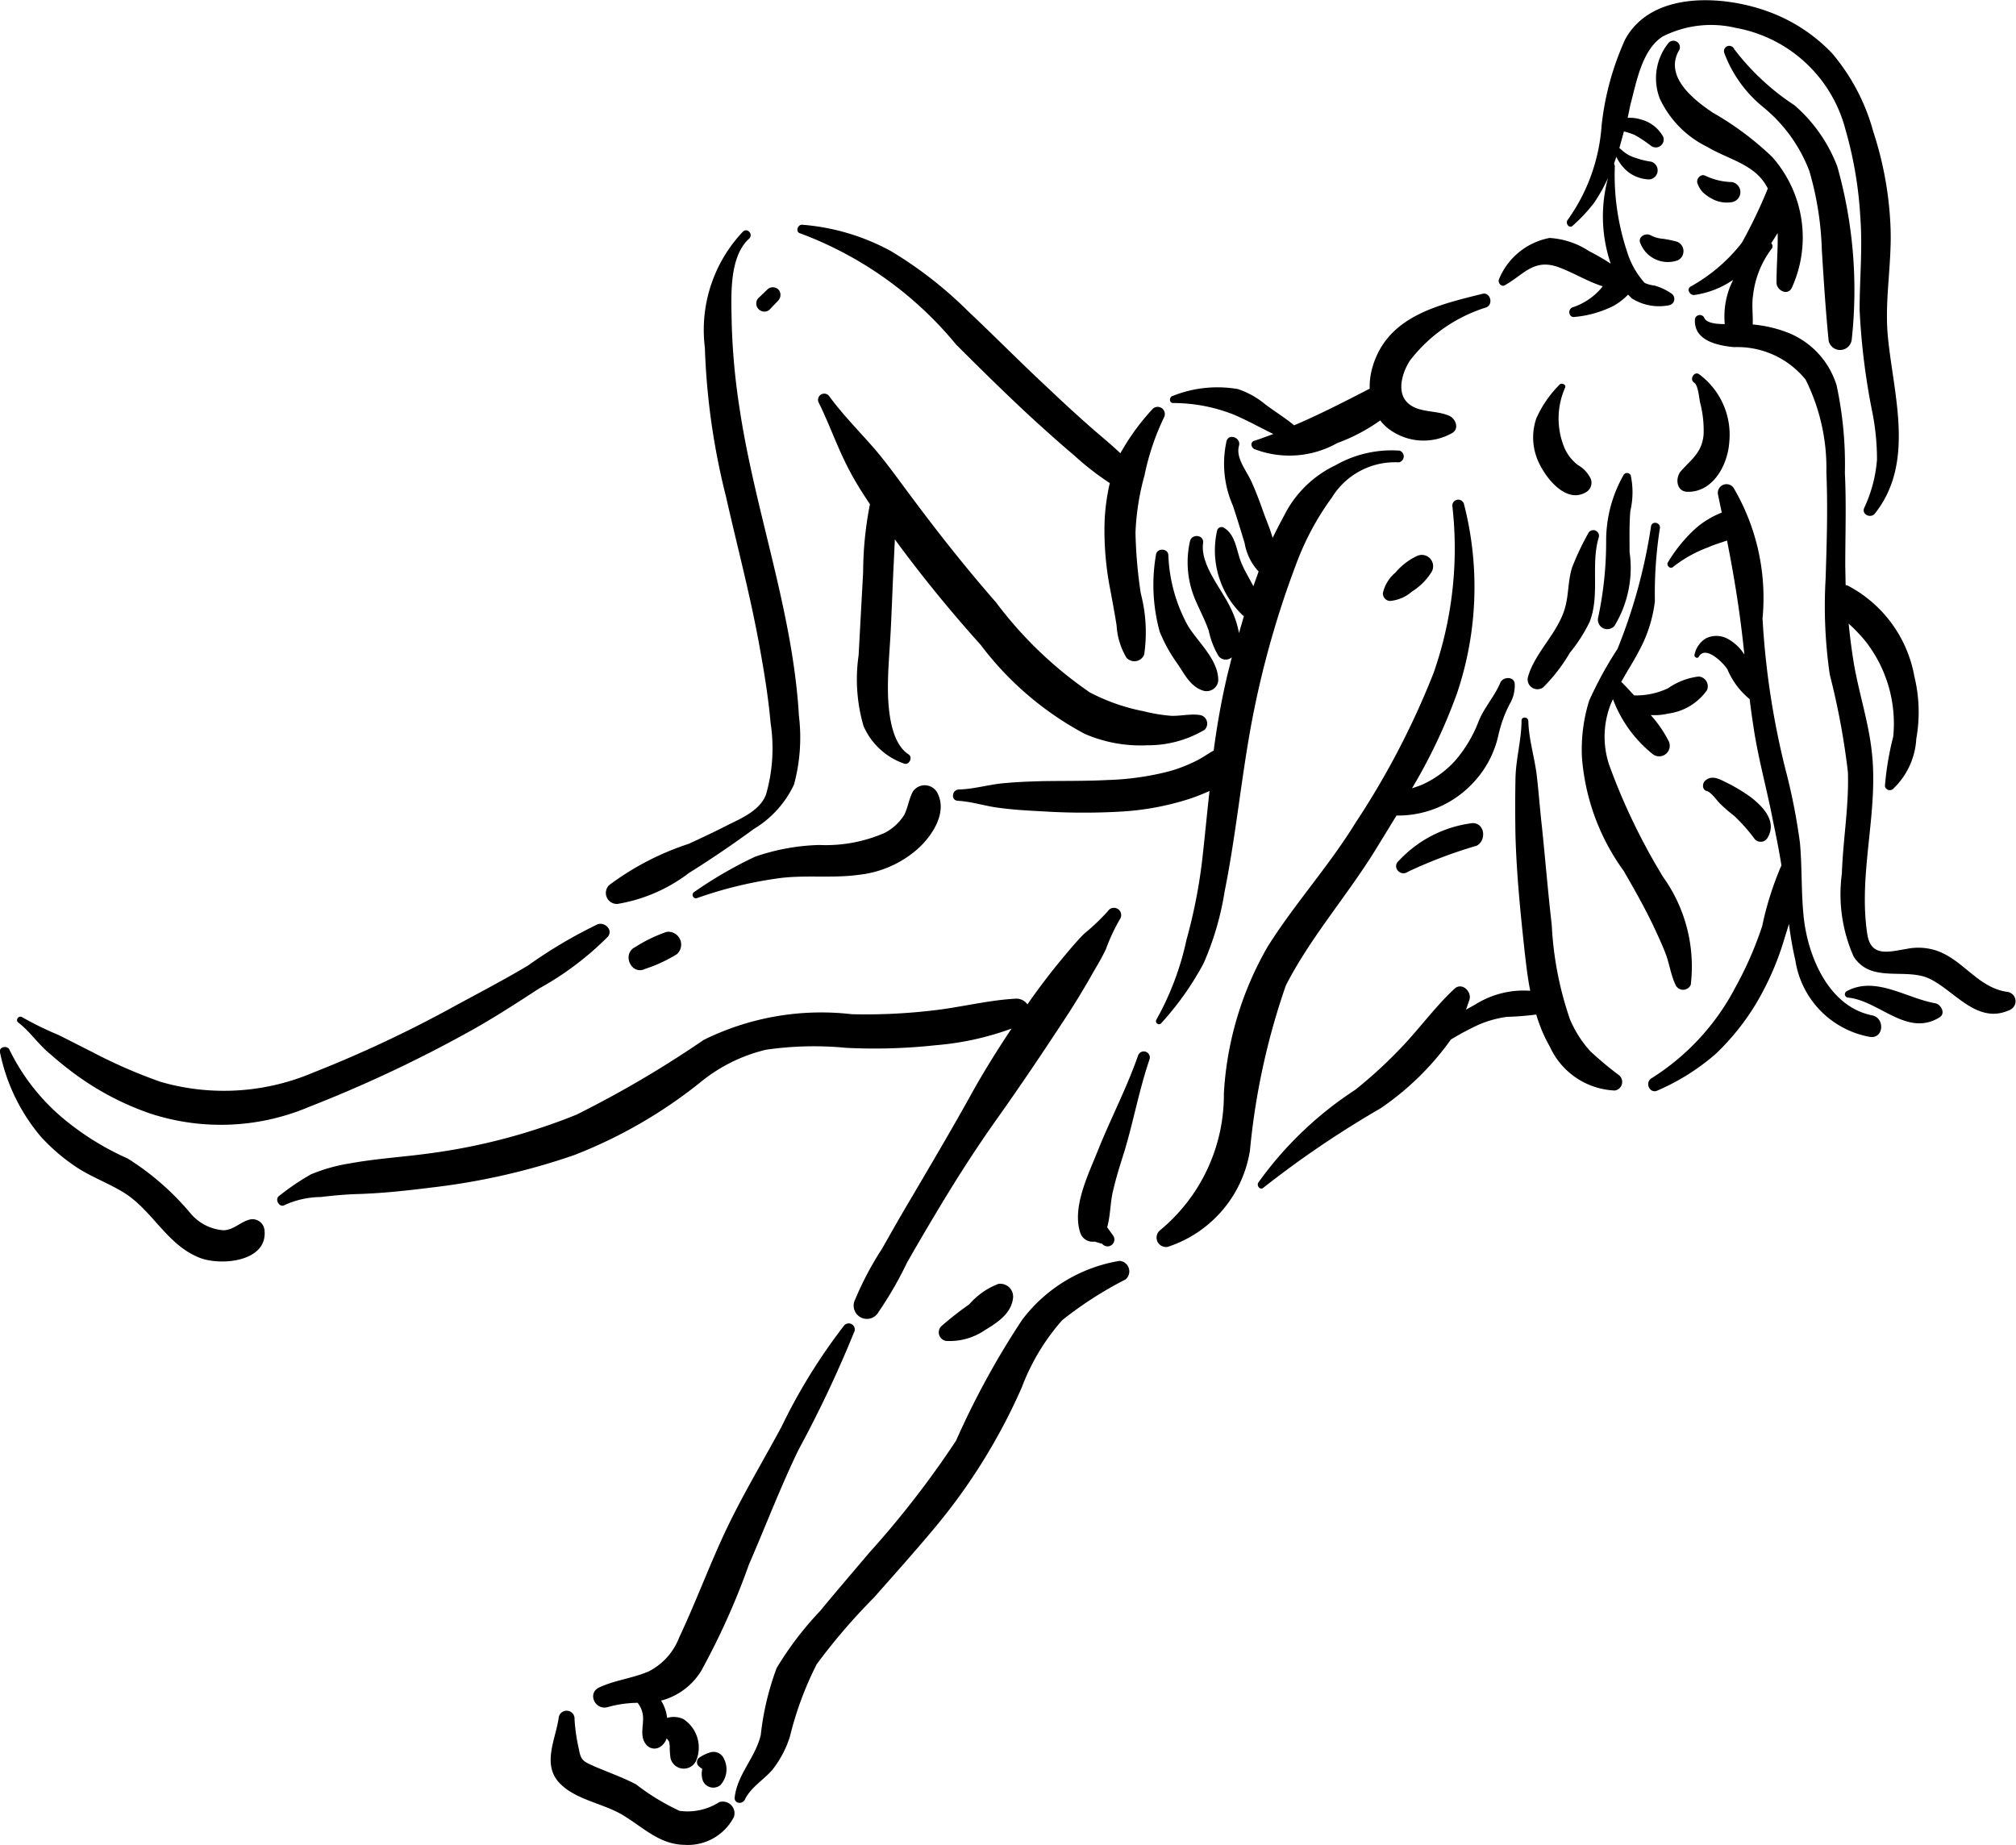 <svg xmlns="http://www.w3.org/2000/svg" data-name="Layer 1" viewBox="2.332 2.558 5.337 4.884" x="0px" y="0px"><title>KAMASUTRA</title><path d="M4.447,4.453c-.016-.277-.116-.54-.157-.813A1.764,1.764,0,0,1,4.269,3.411c-.001-.067-.008-.172.046-.221.012-.011-.004-.03-.016-.019a.378.378,0,0,0-.101.307,1.854,1.854,0,0,0,.056.395c.03.133.065.264.089.398.012.066.023.133.029.201a.442.442,0,0,1-.012.189c-.015.041-.062.062-.099.08-.035.018-.071.035-.106.051a.729.729,0,0,0-.21.109.029.029,0,0,0,.022.05.427.427,0,0,0,.189-.082q.088-.055.171-.116a.272.272,0,0,0,.107-.118A.477.477,0,0,0,4.447,4.453Z" /><path d="M4.815,4.66A.038.038,0,0,0,4.749,4.653c-.011.02-.013.042-.023.062a.134.134,0,0,1-.052.048.39.39,0,0,1-.173.032.563.563,0,0,0-.17.031,1.101,1.101,0,0,0-.162.094.009.009,0,0,0,.007.016,1.095,1.095,0,0,1,.211-.052c.072-.011.146-0.0.218-.01a.281.281,0,0,0,.158-.07C4.8,4.77,4.839,4.711,4.815,4.66Z" /><path d="M5.509,4.451c-.026-.004-.051.003-.077.002a.44.44,0,0,1-.072-.012.518.518,0,0,1-.143-.05,1.056,1.056,0,0,1-.248-.238c-.077-.088-.15-.18-.22-.274-.034-.045-.066-.091-.102-.133-.04-.046-.083-.089-.119-.138a.016.016,0,0,0-.028.017c.029.059.05.121.081.179.016.031.035.06.054.089a.943.943,0,0,0-.018.18c-.004.073-.008.146-.012.22a.443.443,0,0,0,.013.187.182.182,0,0,0,.106.099c.014.007.026-.016.013-.024-.044-.029-.052-.106-.054-.153-.002-.058.004-.116.007-.174.003-.06.005-.119.008-.179l.003-.063c.071.097.147.19.227.279a.839.839,0,0,0,.276.236.372.372,0,0,0,.166.03.292.292,0,0,0,.151-.041A.023.023,0,0,0,5.509,4.451Z" /><path d="M5.414,3.662a.019.019,0,0,0-.03-.022.608.608,0,0,0-.086.118c-.024-.023-.05-.044-.074-.065-.04-.035-.079-.071-.118-.108-.071-.066-.139-.135-.21-.202a1.075,1.075,0,0,0-.205-.16.585.585,0,0,0-.235-.07c-.013-.001-.019.02-.005.023a.974.974,0,0,1,.412.294c.065.065.131.13.198.192.037.034.075.068.114.101a.753.753,0,0,0,.095.074.543.543,0,0,0-.014.109.817.817,0,0,0,.015.172c.006.032.012.064.017.096a.188.188,0,0,0,.026.085.028.028,0,0,0,.047-.008.405.405,0,0,0-.009-.162,1.237,1.237,0,0,1-.014-.161.66.66,0,0,1,.024-.152A.655.655,0,0,1,5.414,3.662Z" /><path d="M5.477,4.215a.419.419,0,0,1-.052-.188c-.002-.019-.032-.018-.033.001a.468.468,0,0,0,.01.202.398.398,0,0,0,.047.085c.019.028.034.06.067.071a.031.031,0,0,0,.041-.025C5.559,4.306,5.504,4.259,5.477,4.215Z" /><path d="M6.256,3.336c-.121.03-.255.061-.292.199a.188.188,0,0,0-.006.052c-.066.034-.132.068-.2.097-.024-.02-.052-.037-.077-.056a.223.223,0,0,0-.072-.04.319.319,0,0,0-.172.018c-.01.002-.011.019.001.019a.435.435,0,0,1,.161.031c.035.015.069.034.104.051-.017.006-.034.013-.051.018-.011.004-.008.018.001.022a.258.258,0,0,0,.219-.016.478.478,0,0,0,.114-.06.122.122,0,0,0,.018.019.153.153,0,0,0,.173.014c.019-.012.008-.038-.008-.045-.035-.016-.082-.007-.111-.035-.03-.029-.013-.082.007-.112a.408.408,0,0,1,.201-.14C6.287,3.364,6.277,3.33,6.256,3.336Z" /><path d="M6.037,3.751a.3.3,0,0,0-.17.039.291.291,0,0,0-.135.132c-.011.02-.021.04-.031.06-.007-.025-.018-.05-.025-.07-.01-.028-.02-.055-.032-.081-.013-.028-.041-.061-.032-.093.006-.021-.027-.034-.033-.012a.276.276,0,0,0,.017.171c.011.033.021.066.031.099a.145.145,0,0,0,.037.075l-.014.039c-.011-.022-.024-.042-.033-.065-.012-.031-.014-.071-.045-.09a.012.012,0,0,0-.018.008.237.237,0,0,0,.068.224l.003.002-.013.045A.252.252,0,0,0,5.589,4.166c-.023-.049-.08-.113-.072-.17C5.52,3.973,5.486,3.97,5.482,3.992a.253.253,0,0,0,.017.16c.011.025.024.05.033.076a.22.22,0,0,0,.026.067.024.024,0,0,0,.035.003l-.011.044c-.016.067-.028.135-.037.203-.013.007-.025.016-.04.024A.394.394,0,0,1,5.427,4.6a.736.736,0,0,1-.163.023c-.058.003-.116.002-.174.003-.032.001-.064.002-.096.005-.041.003-.082.016-.123.017-.019 0-.023.029-.003.03.037.002.075.015.112.019.037.005.075.007.113.009a1.726,1.726,0,0,0,.199.001.73.73,0,0,0,.179-.031.525.525,0,0,0,.063-.024c-.006.053-.011.107-.017.161a1.397,1.397,0,0,1-.044.233.754.754,0,0,1-.08.212.008.008,0,0,0,.013.009.79.79,0,0,0,.112-.158.772.772,0,0,0,.056-.191c.03-.149.044-.301.072-.45a2.487,2.487,0,0,1,.119-.421.726.726,0,0,1,.093-.172.196.196,0,0,1,.177-.093A.016.016,0,0,0,6.037,3.751Z" /><path d="M6.342,4.369c-.001-.021-.031-.02-.038-.004-.015.036-.042.065-.057.101a.352.352,0,0,1-.062.105.265.265,0,0,1-.092.066l-.023.008a1.454,1.454,0,0,0,.119-.251A.88.88,0,0,0,6.208,3.894a.015.015,0,0,0-.031.005A.996.996,0,0,1,6.127,4.34a2.135,2.135,0,0,1-.207.397c-.07.114-.161.214-.232.327a.874.874,0,0,0-.116.389.465.465,0,0,1-.169.362.025.025,0,0,0,.02.044.321.321,0,0,0,.218-.255A1.861,1.861,0,0,1,5.736,5.167c.065-.127.161-.236.236-.357.019-.031.038-.062.057-.093a.271.271,0,0,0,.206-.09.266.266,0,0,0,.064-.124.346.346,0,0,1,.029-.08A.097.097,0,0,0,6.342,4.369Z" /><path d="M5.345,5.352c-.03.086-.073.168-.107.253-.025.063-.07.152-.045.22a.035.035,0,0,0,.037.02l.02.006a.018.018,0,0,0,.028-.023l-.015-.021c.009-.031.008-.067.016-.098.008-.035.019-.069.03-.104.024-.08.039-.163.066-.242A.015.015,0,0,0,5.345,5.352Z" /><path d="M6.543,3.825a.084.084,0,0,0-.034-.036A.115.115,0,0,1,6.471,3.737a.202.202,0,0,1,.004-.152c.005-.009-.01-.015-.015-.008a.294.294,0,0,0-.061.089.155.155,0,0,0-.001.097c.014.046.074.131.131.099A.029.029,0,0,0,6.543,3.825Z" /><path d="M6.829,3.548c-.013-.007-.025.015-.012.023.011.007.013.042.016.054a.288.288,0,0,1,.009.083c-.004.047-.03.064-.059.096-.017.018-.014.056.017.056.067.001.106-.071.11-.132A.199.199,0,0,0,6.829,3.548Z" /><path d="M6.536,3.971a.686.686,0,0,0-.042.089c-.011.034-.009.07-.018.104-.018.069-.079.118-.099.186a.026.026,0,0,0,.04.028.448.448,0,0,0,.071-.092.412.412,0,0,0,.052-.081c.028-.071.003-.151.024-.223A.014.014,0,0,0,6.536,3.971Z" /><path d="M6.649,3.816A.011.011,0,0,0,6.631,3.814a.351.351,0,0,0-.047.177.96.96,0,0,1-.021.201.025.025,0,0,0,.043.023.296.296,0,0,0,.04-.196c-0-.036-.001-.072.002-.108A.217.217,0,0,0,6.649,3.816Z" /><path d="M6.829,4.349A.179.179,0,0,0,6.748,4.38a.198.198,0,0,1-.09.019c-.011-.012-.022-.024-.034-.036.015-.027.032-.053.046-.08a.364.364,0,0,0,.043-.133A1.121,1.121,0,0,1,6.726,3.958c.004-.015-.018-.023-.023-.008a1.431,1.431,0,0,1-.089.326.997.997,0,0,0-.075.137.434.434,0,0,0-.019.151.587.587,0,0,0,.11.299c.028.048.055.096.079.146.012.026.024.051.034.078.009.026.013.054.025.079a.022.022,0,0,0,.04-.001.407.407,0,0,0-.073-.285,1.646,1.646,0,0,1-.143-.297A.236.236,0,0,1,6.597,4.42l.005-.011a.338.338,0,0,0,.106.146.028.028,0,0,0,.042-.034.322.322,0,0,0-.048-.07.159.159,0,0,0,.047-.004.149.149,0,0,0,.102-.062A.026.026,0,0,0,6.829,4.349Z" /><path d="M6.965,4.667A.466.466,0,0,0,6.897,4.627c-.016-.008-.035-.017-.051-.002-.008.007-.008.024.004.027.012.003.026.024.035.033.012.012.025.023.038.033a.452.452,0,0,1,.054.061.021.021,0,0,0,.033-.001C7.039,4.733,6.998,4.692,6.965,4.667Z" /><path d="M6.616,5.403a.954.954,0,0,1-.074-.062.299.299,0,0,1-.054-.085.9.9,0,0,1-.048-.249c-.01-.087-.017-.173-.026-.26-.005-.043-.008-.086-.013-.13-.005-.049-.022-.101-.023-.15-0-.011-.017-.013-.018-.002-0.0.051-.015.102-.016.153s-.001.103 0.0.154c.003.101.013.202.024.303.004.035.008.071.015.106a.24.24,0,0,0-.145.036l-.025.014.009-.026c.007-.022-.02-.048-.04-.029-.046.043-.085.095-.127.141a1.214,1.214,0,0,1-.135.126.957.957,0,0,0-.257.246c-.005.009.006.021.014.013a2.638,2.638,0,0,1,.31-.21A.74.74,0,0,0,6.173,5.31a.747.747,0,0,1,.073-.039.291.291,0,0,1,.075-.021A.759.759,0,0,0,6.398,5.244l.001-0a.392.392,0,0,0,.036.085.198.198,0,0,0,.172.116A.023.023,0,0,0,6.616,5.403Z" /><path d="M6.231,4.737a.319.319,0,0,0-.196.1c-.019.016.004.043.024.029a1.24,1.24,0,0,1,.182-.069C6.267,4.784,6.264,4.738,6.231,4.737Z" /><path d="M7.288,5.246c-.115-.023-.17-.156-.181-.26-.007-.066-.004-.132-.01-.197A1.591,1.591,0,0,0,7.059,4.596a2.124,2.124,0,0,1-.061-.401.574.574,0,0,0-.077-.346.023.023,0,0,0-.041.018l.01.048a.241.241,0,0,0-.067.04.397.397,0,0,0-.075.091c-.006.008.005.02.013.013a.341.341,0,0,1,.093-.052c.015-.007.033-.012.05-.018.018.091.033.182.043.275l.003.027a.121.121,0,0,0-.041-.04.063.063,0,0,0-.061-.003.066.066,0,0,0-.03.043c-.002.006.007.012.011.006.018-.033.067.018.076.033a.205.205,0,0,0,.059.079c.003.027.007.053.011.08.011.07.029.139.044.209.01.05.021.1.029.151a.839.839,0,0,0-.051.161.955.955,0,0,1-.072.164.626.626,0,0,1-.22.238c-.02.011-.006.043.015.033A.593.593,0,0,0,6.873,5.349a.636.636,0,0,0,.106-.131.751.751,0,0,0,.076-.172l.013-.042a.914.914,0,0,0,.017.097.243.243,0,0,0,.197.202C7.319,5.309,7.323,5.253,7.288,5.246Z" /><path d="M7.647,5.184c-.076-.01-.114-.08-.182-.107A.153.153,0,0,0,7.38,5.07c-.049.008-.096.023-.105-.041-.024-.161.031-.322.012-.483-.009-.08-.035-.157-.048-.236q-.008-.05-.013-.101a.423.423,0,0,1,.044.046.353.353,0,0,1,.074.253.78.78,0,0,0-.022.131.013.013,0,0,0,.021.008.197.197,0,0,0,.062-.133A.398.398,0,0,0,7.4,4.349.339.339,0,0,0,7.223,4.108L7.218,4.107l-.001-.051c-0-.082.003-.164-.001-.246a.993.993,0,0,0-.022-.232.219.219,0,0,0-.136-.142.34.34,0,0,0-.086-.019c.001-.026-.003-.053.001-.078a.251.251,0,0,1,.048-.121A.011.011,0,0,0,7.021,3.202l.017-.027c.001.043-.003.086-.003.131,0,.02.028.036.04.015a.321.321,0,0,0-.052-.348.803.803,0,0,0-.157-.117c-.049-.033-.128-.094-.09-.163a.017.017,0,0,0-.028-.02.149.149,0,0,0-.022.146.268.268,0,0,0,.126.128c.059.035.128.046.16.11a1.29,1.29,0,0,1-.069.144.447.447,0,0,1-.136.116c-.011.007-.001.023.01.022a.241.241,0,0,0,.103-.04l-.008.018a.217.217,0,0,0-.014.099c-.024 0-.048-.003-.054-.016a.013.013,0,0,0-.025.004c-.003.056.06.069.104.073a.232.232,0,0,1,.189.086.524.524,0,0,1,.055.245c.004.094.001.188-.002.282a1.259,1.259,0,0,0,.011.254,1.946,1.946,0,0,1,.048.258c.003.09-.013.179-.016.269A.408.408,0,0,0,7.239,5.09c.047.074.141.027.205.061.066.034.125.121.21.08A.025.025,0,0,0,7.647,5.184Z" /><path d="M7.455,5.214c-.078-.014-.158-.073-.234-.032a.009.009,0,0,0,.003.017c.083.008.157.106.243.052C7.483,5.241,7.471,5.217,7.455,5.214Z" /><path d="M7.329,3.44c-.007-.092.011-.184.008-.276a.926.926,0,0,0-.046-.258A.537.537,0,0,0,7.182,2.699a.442.442,0,0,0-.168-.11c-.119-.044-.31-.056-.38.074a.742.742,0,0,0-.062.227.487.487,0,0,1-.089.249c-.009.01.004.026.013.016a.422.422,0,0,0,.056-.06A.441.441,0,0,0,6.589,3.029a.39.39,0,0,0,.007.227.58.58,0,0,0-.057-.033.212.212,0,0,0-.105-.035.181.181,0,0,0-.134.11c-.003.009.007.021.016.015.05-.028.076-.071.141-.048.041.015.077.038.118.051l-.005.006a.167.167,0,0,1-.073.049c-.016.004-.013.029.004.026a.286.286,0,0,0,.102-.029.163.163,0,0,0,.039-.03l.01.01a.135.135,0,0,0,.099.018.017.017,0,0,0,.007-.03A.146.146,0,0,0,6.712,3.314a.089.089,0,0,1-.026-.007.22.22,0,0,1-.047-.084.639.639,0,0,1-.032-.226L6.605,2.991l.006-.018A.113.113,0,0,0,6.642,3.013a.096.096,0,0,0,.056.02.024.024,0,0,0,.005-.047.211.211,0,0,1-.041-.01.092.092,0,0,1-.038-.022l-.005-.004.012-.044a.188.188,0,0,1,.028.009.339.339,0,0,1,.045.03.021.021,0,0,0,.031-.025.095.095,0,0,0-.06-.046.098.098,0,0,0-.034-.004L6.648,2.836c.016-.059.03-.145.085-.181a.283.283,0,0,1,.195-.023.367.367,0,0,1,.289.267,1.051,1.051,0,0,1,.04.236c.006.082-.002.162-.002.243a1.798,1.798,0,0,0,.033.268.643.643,0,0,1,.013.129.368.368,0,0,1-.034.128c-.007.017.017.028.028.015C7.405,3.781,7.342,3.595,7.329,3.44Z" /><path d="M6.083,4.03a.169.169,0,0,0-.057.044.099.099,0,0,0-.033.054.02.02,0,0,0,.018.021A.101.101,0,0,0,6.07,4.124a.162.162,0,0,0,.05-.049A.03.03,0,0,0,6.083,4.03Z" /><path d="M4.394,3.326a.021.021,0,0,0-.029-.003l-.023.022a.021.021,0,0,0-.003.03.021.021,0,0,0,.03.003l.022-.023a.022.022,0,0,0,.007-.014A.021.021,0,0,0,4.394,3.326Z" /><path d="M3.914,5.005a1.252,1.252,0,0,0-.184.109c-.062.037-.125.07-.188.104a3.25,3.25,0,0,1-.382.18.603.603,0,0,1-.403.024,1.355,1.355,0,0,1-.181-.079c-.03-.015-.059-.03-.089-.045A.868.868,0,0,1,2.389,5.25a.009.009,0,0,0-.01.014c.031.023.053.057.083.082.025.022.052.044.079.063a.743.743,0,0,0,.186.096.599.599,0,0,0,.424-.017,3.489,3.489,0,0,0,.416-.195c.066-.036.129-.077.192-.118a.804.804,0,0,0,.182-.137C3.956,5.02,3.933,4.998,3.914,5.005Z" /><path d="M3.032,5.813A.032.032,0,0,0,2.996,5.786c-.026.005-.044.028-.072.029a.126.126,0,0,1-.087-.044.704.704,0,0,0-.167-.146.723.723,0,0,1-.18-.114.554.554,0,0,1-.133-.174c-.006-.013-.029-.007-.025.007a.499.499,0,0,0,.108.223.508.508,0,0,0,.096.082c.04.026.085.042.125.067.076.048.113.138.2.172C2.918,5.91,3.043,5.898,3.032,5.813Z" /><path d="M5.265,4.97a.556.556,0,0,1-.063.06c-.017.017-.033.036-.049.055-.032.038-.063.078-.092.119l-.009.013a.036.036,0,0,0-.033-.015c-.072.004-.145.023-.217.031a1.518,1.518,0,0,1-.215.01.702.702,0,0,0-.392.068,2.822,2.822,0,0,1-.337.198,1.593,1.593,0,0,1-.386.102c-.071.01-.143.014-.214.027a.451.451,0,0,0-.103.029.658.658,0,0,0-.084.057c-.013.009.001.033.015.024A.235.235,0,0,1,3.181,5.727c.033-.004.066-.007.1-.008.064-.002.128-.009.192-.017a1.781,1.781,0,0,0,.379-.086,1.266,1.266,0,0,0,.332-.191.432.432,0,0,1,.176-.088.889.889,0,0,1,.212-.005A1.496,1.496,0,0,0,4.81,5.325.757.757,0,0,0,5.01,5.281c-.04.06-.078.121-.113.185-.049.088-.1.174-.151.261-.027.045-.053.091-.079.137a.826.826,0,0,0-.071.134.035.035,0,0,0,.062.033A.973.973,0,0,0,4.733,5.901q.037-.065.076-.13c.053-.089.108-.175.168-.259.058-.082.114-.165.169-.249.028-.042.054-.085.079-.129.012-.021.025-.042.035-.064a.502.502,0,0,1,.037-.079A.019.019,0,0,0,5.265,4.97Z" /><path d="M4.097,5.025a.385.385,0,0,0-.083.04c-.037.018-.011.076.026.058a.391.391,0,0,0,.084-.039A.034.034,0,0,0,4.097,5.025Z" /><path d="M4.566,6.068a1.516,1.516,0,0,0-.165.267c-.05.093-.105.184-.15.28-.043.092-.078.187-.121.278a.168.168,0,0,1-.081.09c-.042.018-.089.023-.13.042-.034.015-.011.063.023.052a.306.306,0,0,1,.078-.011.068.068,0,0,1,.014.033c.003.026-.01.056.009.078a.028.028,0,0,0,.039.004.043.043,0,0,0,.015-.021l.005.007.001.001.001.004c-.001-.004.001.006.001.008a.222.222,0,0,0,.002.032.036.036,0,0,0,.068.007.09.09,0,0,0-.034-.11.061.061,0,0,0-.043-.003.107.107,0,0,0-.016-.046l.008-.002a.178.178,0,0,0,.098-.076,1.914,1.914,0,0,0,.127-.283c.044-.101.083-.204.131-.303a3.114,3.114,0,0,0,.147-.311A.016.016,0,0,0,4.566,6.068Z" /><path d="M4.236,7.329a.156.156,0,0,1-.105.023.598.598,0,0,1-.115-.07c-.036-.019-.074-.032-.111-.048-.026-.012-.035-.014-.04-.043a.49.49,0,0,1-.012-.081.021.021,0,0,0-.042-.004c-.008.056-.044.122.001.171.042.046.118.055.17.087.053.032.096.077.162.078a.137.137,0,0,0,.131-.074A.031.031,0,0,0,4.236,7.329Z" /><path d="M4.248,7.213a.03.03,0,0,0-.038-.015.099.099,0,0,0-.028.014.015.015,0,0,0,.001.023l.008.006-0.0.001a.055.055,0,0,0,.002.031.03.03,0,0,0,.046.011A.062.062,0,0,0,4.248,7.213Z" /><path d="M5.296,5.896a.406.406,0,0,0-.258.156,2.171,2.171,0,0,0-.175.32,2.508,2.508,0,0,1-.231.298c-.043.051-.087.102-.129.153a.871.871,0,0,0-.115.151.736.736,0,0,0-.042.177c-.014.06-.062.104-.069.165-.002.017.02.02.027.006.016-.033.05-.052.073-.079a.278.278,0,0,0,.046-.087.887.887,0,0,1,.071-.192,1.593,1.593,0,0,1,.152-.177c.052-.059.105-.118.156-.179a1.553,1.553,0,0,0,.235-.377.574.574,0,0,1,.107-.178,1.004,1.004,0,0,1,.168-.108A.028.028,0,0,0,5.296,5.896Z" /><path d="M4.975,5.957a.192.192,0,0,0-.077.054.889.889,0,0,0-.073.057.023.023,0,0,0,.012.04A.166.166,0,0,0,4.94,6.079c.033-.02.07-.044.074-.086A.034.034,0,0,0,4.975,5.957Z" /><path d="M7.196,2.999a.405.405,0,0,0-.113-.162.643.643,0,0,1-.16-.149.014.014,0,0,0-.026.011.336.336,0,0,0,.102.142.403.403,0,0,1,.123.17A.83.83,0,0,1,7.155,3.22c.005.08.01.16.018.24a.031.031,0,0,0,.061-.002A1.205,1.205,0,0,0,7.196,2.999Z" /><path d="M6.917,3.04a.172.172,0,0,1-.071-.017c-.012-.006-.025.01-.02.021a.064.064,0,0,0,.015.024.107.107,0,0,0,.021.015.082.082,0,0,0,.056.01A.027.027,0,0,0,6.917,3.04Z" /><path d="M6.772,3.198a.288.288,0,0,0-.039-.008.081.081,0,0,1-.031-.009c-.014-.008-.036.005-.027.022a.078.078,0,0,0,.099.044A.027.027,0,0,0,6.772,3.198Z" /></svg>